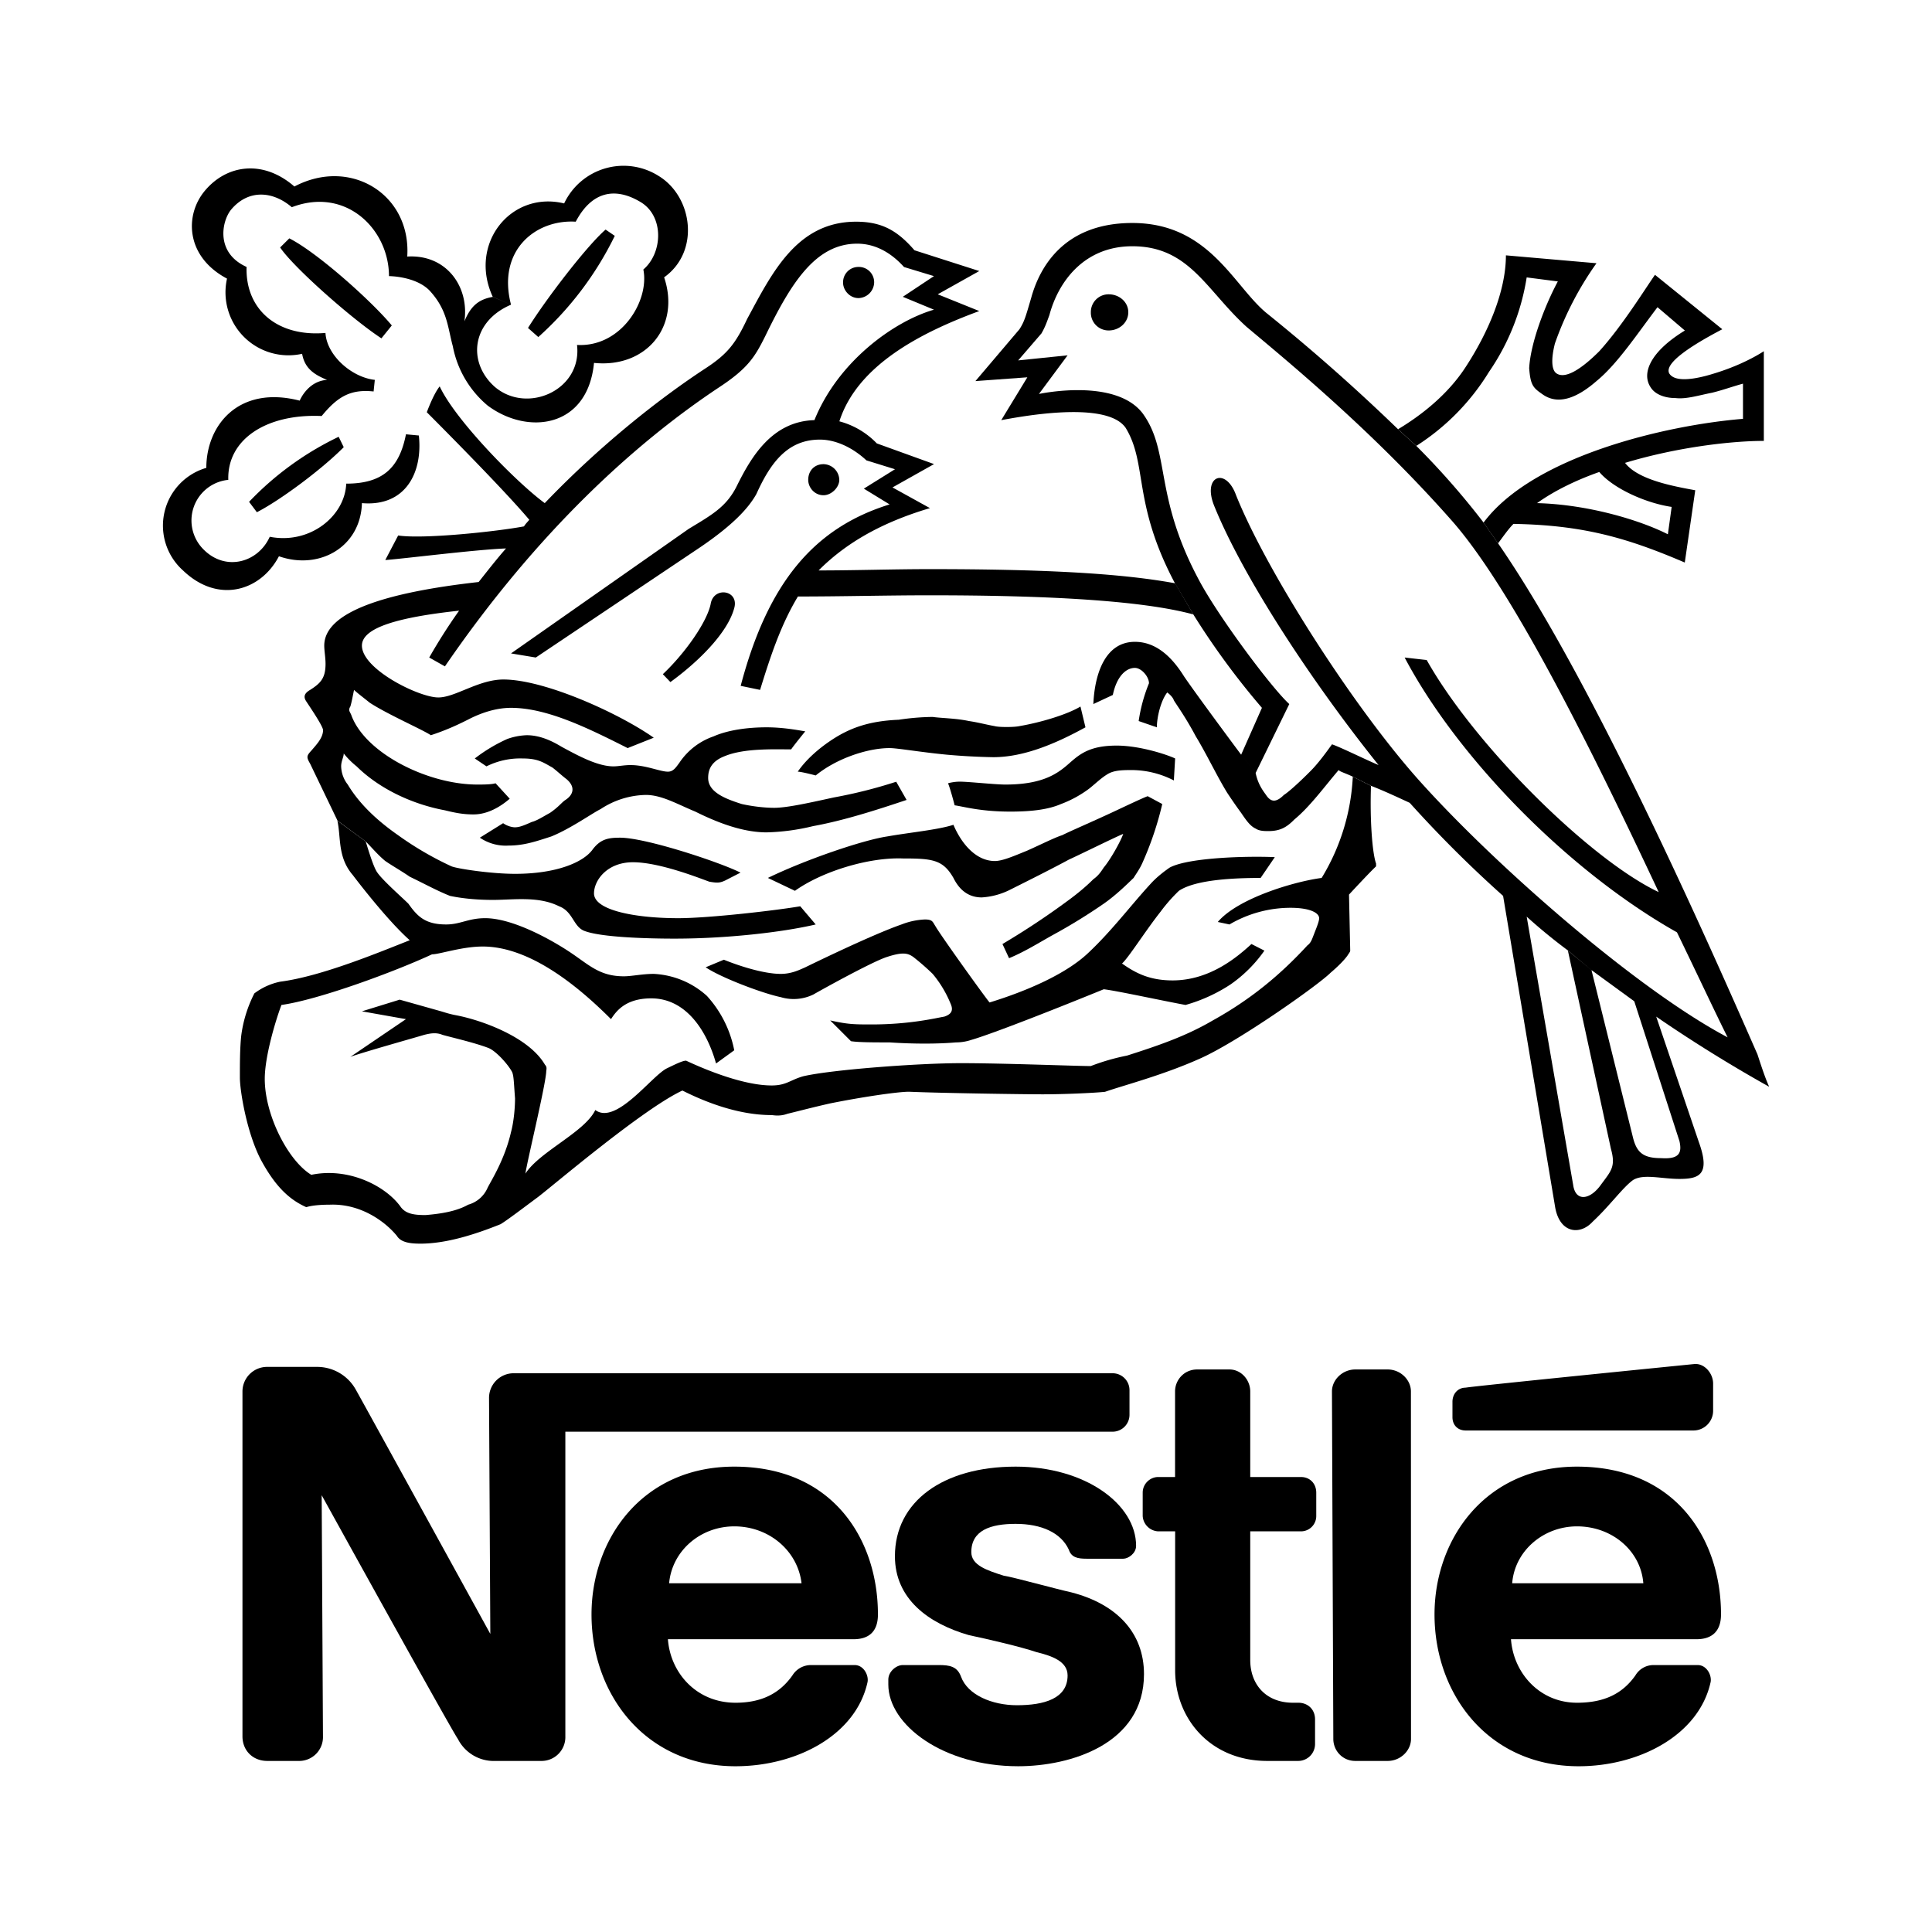 <svg role="img" viewBox="0 0 24 24" xmlns="http://www.w3.org/2000/svg">
  <title>Nestle</title>
  <path d="M13.773 4.105c.13 0 .243-.097.243-.226s-.114-.223-.243-.223a.22.22 0 0 0-.222.223.22.22 0 0 0 .222.226m-3.109-.402a.2.2 0 0 0 .195-.191.19.19 0 0 0-.195-.196.19.19 0 0 0-.191.196c0 .093.082.191.191.191m-2.336 4.77-.094-.098c.274-.258.547-.645.594-.871.035-.223.356-.176.293.05-.082.305-.437.66-.793.919m-1.98-4.688c-.485.207-.547.707-.207 1.016.402.351 1.093.047 1.027-.516.55.031.902-.55.824-.937.242-.207.258-.66-.031-.836-.324-.196-.613-.13-.809.242-.496-.031-.98.355-.804 1.031l-.227-.098c-.305-.66.227-1.32.887-1.16a.816.816 0 0 1 1.176-.34c.421.258.515.938.066 1.258.207.614-.227 1.13-.871 1.063-.078.808-.82.902-1.32.531a1.27 1.27 0 0 1-.434-.738c-.066-.242-.066-.453-.293-.696-.176-.175-.5-.175-.5-.175 0-.578-.531-1.114-1.207-.856-.242-.207-.547-.222-.758.035-.113.145-.191.532.196.707-.016.532.386.872.98.82.016.278.324.551.613.583l-.015.144c-.29-.031-.45.067-.645.305-.691-.031-1.176.293-1.16.793a.507.507 0 0 0-.305.867c.274.274.676.16.82-.16.5.098.934-.258.95-.66.453 0 .66-.195.742-.613l.16.015c.05.453-.16.887-.707.84-.016.547-.531.836-1.031.66-.227.434-.758.594-1.192.176a.747.747 0 0 1 .29-1.274c0-.53.402-1.03 1.16-.835 0 0 .097-.243.34-.258-.165-.067-.278-.145-.31-.324a.782.782 0 0 1-.933-.934c-.515-.273-.53-.79-.273-1.094.273-.324.723-.387 1.11-.05.695-.368 1.452.097 1.402.87.484-.03.773.372.71.805.079-.191.176-.273.352-.304Zm0 0"/>
  <path d="m7.523 2.852.114.078a4.1 4.1 0 0 1-.95 1.257l-.128-.113c.242-.386.742-1.031.964-1.222M4.207 5.426l.063.129c-.274.277-.79.66-1.079.808l-.097-.129a3.8 3.8 0 0 1 1.113-.808m.66-1.383-.129.16c-.37-.242-1.097-.887-1.258-1.129l.114-.113c.355.18 1.031.789 1.273 1.082m-.676 6.152c.047.211 0 .453.192.676.062.082.433.566.707.809-.367.144-1.094.449-1.61.515a.8.8 0 0 0-.32.145 1.6 1.6 0 0 0-.164.531c-.016.16-.016.34-.016.516 0 .16.083.675.258 1.015.18.336.356.5.567.594.047-.016.144-.031.289-.031.386-.016.691.21.836.387.05.082.164.097.293.097.32 0 .675-.113.996-.242.082-.05.273-.195.468-.34.208-.16 1.305-1.094 1.79-1.32.257.129.675.305 1.109.305.016 0 .098.02.195-.016.13-.031.305-.078.531-.129.387-.078.836-.145.981-.145.355.016 1.402.032 1.66.032s.629-.016.774-.031c.226-.079.726-.208 1.191-.418.469-.211 1.453-.903 1.613-1.063.078-.066.16-.145.207-.21.02-.032.035-.048.035-.063l-.015-.696s.238-.258.336-.351v-.035c-.047-.13-.078-.547-.063-.965l-.226-.114a2.66 2.66 0 0 1-.387 1.258c-.355.047-1.047.258-1.29.547l.145.031a1.5 1.5 0 0 1 .758-.207c.242 0 .356.063.356.13 0 .046-.051.16-.067.206-.015.032-.03.098-.078.13-.34.37-.71.675-1.176.933-.308.18-.613.293-1.066.437a2.7 2.7 0 0 0-.45.13c-.179 0-1.077-.036-1.613-.036-.53 0-1.624.082-1.964.164-.16.047-.207.113-.387.113-.336 0-.79-.18-1.063-.308-.046 0-.144.05-.242.097-.191.098-.629.707-.886.516-.13.274-.692.516-.868.79.016-.13.243-1.063.258-1.259 0-.03.016-.062-.015-.093-.196-.34-.774-.551-1.098-.614-.082-.015-.129-.031-.192-.05l-.515-.145-.469.145.547.097-.691.469c.128-.05.87-.258.918-.274.062-.015.144-.035.226 0 .113.032.387.094.563.16.097.032.257.212.304.305.02.051.02.13.035.325 0 .113-.015.289-.05.418-.078.34-.243.597-.29.69a.37.37 0 0 1-.242.212c-.144.082-.336.113-.53.129-.145 0-.243-.016-.306-.098-.18-.258-.644-.5-1.113-.402-.289-.176-.578-.742-.578-1.192 0-.273.129-.71.207-.918.469-.066 1.418-.418 1.871-.629.094 0 .371-.097.63-.097.608 0 1.222.531 1.593.902.062-.094.176-.258.5-.258.433 0 .691.403.805.809l.226-.164a1.4 1.4 0 0 0-.34-.676 1.06 1.06 0 0 0-.66-.273c-.144 0-.273.03-.371.03-.305 0-.434-.144-.676-.304s-.71-.418-1.047-.418c-.21 0-.308.078-.484.078-.258 0-.356-.097-.469-.257-.062-.063-.32-.29-.386-.387-.047-.063-.11-.274-.145-.387Zm0 0"/>
  <path d="M4.543 10.453c.082.082.144.16.242.242.098.067.211.13.305.196.164.078.34.175.5.238.164.035.355.05.531.05.258 0 .566-.05.824.079.176.066.176.258.32.308.212.079.79.094 1.114.094.644 0 1.336-.078 1.754-.176l-.192-.226c-.289.05-1.129.148-1.515.148-.531 0-1.047-.097-1.047-.308 0-.16.16-.387.484-.387.34 0 .856.21.95.242.097.016.128.016.195-.015l.191-.098c-.258-.13-1.176-.434-1.496-.434-.144 0-.242.016-.34.145-.113.16-.449.304-.965.304-.293 0-.71-.062-.789-.093a4 4 0 0 1-.664-.387c-.258-.18-.48-.387-.625-.629a.38.38 0 0 1-.082-.226c0-.067.032-.114.032-.16q.07.088.16.16c.277.273.68.468 1.097.546.13.032.227.051.356.051.176 0 .336-.097.449-.195l-.176-.192c-.05.016-.16.016-.226.016-.614 0-1.387-.387-1.563-.855-.015-.047-.047-.063-.015-.114.015-.047.03-.129.046-.207.032.032.114.094.196.16.222.145.66.336.758.403.207-.067.367-.145.496-.211.129-.063.308-.129.5-.129.453 0 .968.258 1.449.5l.324-.129c-.434-.305-1.355-.723-1.867-.723-.309 0-.598.223-.809.223-.242 0-.949-.351-.949-.644 0-.223.45-.352 1.207-.434a7 7 0 0 0-.371.582l.195.11c1.16-1.692 2.383-2.786 3.399-3.462.37-.242.453-.386.582-.644.32-.66.625-1.145 1.14-1.145.243 0 .438.13.582.29l.372.113-.387.257.387.16c-.5.145-1.192.645-1.485 1.372-.531.015-.789.465-.965.82-.129.258-.308.356-.597.531L6.348 8.117l.308.051L8.7 6.797c.403-.274.598-.484.696-.66.175-.387.386-.676.789-.676.191 0 .402.094.578.258l.355.11-.387.241.32.196c-.933.289-1.51.964-1.85 2.254l.241.05c.13-.422.258-.808.47-1.16.546 0 1.093-.015 1.64-.015 1.433 0 2.629.062 3.273.238l-.226-.387c-.696-.129-1.692-.176-3.047-.176-.465 0-.918.016-1.383.016.305-.305.723-.578 1.383-.774l-.465-.257.516-.29-.711-.257a1 1 0 0 0-.465-.274c.222-.691.996-1.097 1.738-1.37l-.516-.208.516-.289-.805-.258c-.21-.242-.402-.355-.726-.355-.738 0-1.047.644-1.352 1.207-.144.305-.242.434-.515.613-.567.371-1.305.95-2 1.676-.352-.258-1.11-1.031-1.305-1.45-.078.095-.16.321-.16.321.082.082.949.95 1.273 1.336-.015.02-.047.05-.066.082-.352.066-1.254.16-1.563.113l-.16.305c.227-.016 1.113-.129 1.5-.144-.113.128-.226.273-.34.417-1.16.13-1.918.372-1.918.79 0 .066.016.148.016.226 0 .18-.063.242-.191.324-.082.047-.082.094-.047.145.03.047.207.305.207.355 0 .094-.078.176-.145.254-.062.067-.062.082-.015.164l.34.707Zm14.258-3.945c-.063.062-.13.16-.192.242l-.18-.258c.614-.824 2.259-1.21 3.223-1.289v-.437c-.129.035-.257.082-.386.113-.16.031-.32.082-.45.066-.144 0-.257-.05-.308-.129-.125-.18 0-.453.422-.71l-.34-.29c-.258.34-.5.707-.758.918-.242.211-.48.305-.676.16-.113-.078-.144-.113-.16-.32.016-.308.192-.773.356-1.078l-.387-.05a2.85 2.85 0 0 1-.469 1.175 2.86 2.86 0 0 1-.902.918l-.227-.207c.274-.164.613-.422.84-.773.273-.418.5-.934.5-1.387l1.125.098a4 4 0 0 0-.516.996c-.046.18-.046.324.016.37.113.083.324-.062.535-.273.29-.32.578-.789.692-.949l.836.676c-.372.195-.723.418-.66.547.066.113.308.082.566 0 .207-.063.433-.16.61-.274v1.114c-.403 0-1.079.078-1.724.273.16.21.598.29.872.34l-.13.898c-.71-.304-1.257-.465-2.128-.48l.293-.258c.625.016 1.27.207 1.625.387l.047-.34c-.32-.047-.723-.227-.899-.434-.277.098-.55.227-.773.387Zm0 0"/>
  <path d="m15.418 9.375.258-.582a9.5 9.5 0 0 1-.852-1.16l-.226-.383c-.532-1-.34-1.484-.614-1.934-.242-.355-1.367-.128-1.546-.097l.324-.532-.645.047.547-.644c.063-.098.078-.16.145-.387.097-.355.386-.933 1.257-.933.95 0 1.254.773 1.66 1.113a24 24 0 0 1 1.641 1.449l.227.207q.45.45.836.953l.18.258c1.16 1.676 2.578 4.879 3.222 6.348.047.144.094.289.145.402a18 18 0 0 1-1.403-.871l-.273-.191-.531-.387-.29-.242a7 7 0 0 1-.515-.422l.578 3.336c.031.21.21.18.34 0 .129-.176.191-.227.129-.45l-.535-2.464.293.242.515 2.078c.047.191.13.258.352.258.226.015.258-.067.226-.211l-.562-1.739.273.192.531 1.562c.145.403 0 .454-.242.454-.226 0-.449-.067-.578.015-.129.094-.289.32-.5.516-.16.176-.418.144-.469-.196l-.644-3.851a15 15 0 0 1-1.16-1.156c-.145-.067-.32-.149-.48-.211l-.227-.114c-.098-.046-.16-.062-.176-.082-.18.211-.356.454-.55.614-.095.097-.177.144-.321.144-.051 0-.113 0-.16-.031-.067-.031-.114-.098-.18-.195a6 6 0 0 1-.176-.254c-.129-.211-.258-.485-.387-.696-.128-.242-.257-.418-.273-.449-.016-.05-.082-.097-.082-.097-.078.097-.129.304-.129.433l-.226-.078a2 2 0 0 1 .128-.469c0-.082-.093-.191-.175-.191-.114 0-.227.11-.274.336l-.242.113c.016-.371.145-.773.516-.773.289 0 .484.226.613.433.144.211.61.84.707.969l.18.227c.03.144.093.222.129.273.062.094.128.094.222 0 .051-.031.18-.145.324-.29.114-.112.227-.276.274-.339.129.047.387.176.578.258-.852-1.063-1.691-2.352-2.043-3.223-.148-.37.145-.484.273-.129.387.965 1.497 2.692 2.32 3.594.934 1.031 2.657 2.543 3.786 3.14-.16-.32-.371-.773-.629-1.304-1.371-.773-2.738-2.191-3.383-3.414l.274.031c.597 1.063 2.03 2.48 2.882 2.883-.773-1.645-1.789-3.723-2.562-4.605-.98-1.114-2.043-1.985-2.559-2.418-.5-.454-.71-1-1.418-1-.597 0-.918.437-1.03.855-.036.098-.052.145-.098.227l-.29.336.614-.063-.356.48s.95-.207 1.29.243c.35.484.128 1.031.722 2.113.258.465.887 1.305 1.098 1.496l-.418.856Zm-9.375.145-.145-.098a2 2 0 0 1 .403-.242.8.8 0 0 1 .242-.047c.16 0 .305.066.434.144.21.114.449.243.644.243.063 0 .129-.016.211-.016.191 0 .367.082.465.082.066 0 .098-.05.144-.113a.84.84 0 0 1 .422-.325c.176-.078.418-.113.66-.113.207 0 .387.035.48.05 0 0-.144.177-.175.224-.21 0-.578-.016-.82.082-.164.062-.211.16-.211.273 0 .176.21.258.418.324.144.032.293.047.402.047.164 0 .453-.066.742-.129a6 6 0 0 0 .774-.195l.129.226c-.387.13-.79.258-1.16.325a2.7 2.7 0 0 1-.579.078c-.308 0-.628-.13-.886-.258-.227-.094-.418-.207-.614-.207a1.05 1.05 0 0 0-.562.176c-.098.047-.371.242-.613.34-.192.062-.34.113-.532.113a.57.57 0 0 1-.355-.098l.289-.18c.05.036.113.051.145.051.05 0 .097-.015.21-.066.067-.016.16-.078.227-.113.113-.078.145-.13.191-.16.098-.063.13-.16.016-.258-.062-.047-.11-.094-.176-.145-.113-.062-.176-.113-.37-.113a.94.94 0 0 0-.45.098"/>
  <path d="M10.133 9.633s-.176-.047-.223-.047c.113-.164.274-.293.387-.371.238-.164.48-.258.867-.274a3 3 0 0 1 .422-.035c.11.016.289.016.45.051.112.016.226.047.32.063.05.015.242.015.308 0 .274-.047.594-.145.758-.243l.062.258c-.355.195-.757.371-1.144.371a8 8 0 0 1-.578-.031c-.325-.031-.614-.082-.711-.082-.274 0-.66.129-.918.34m-.258 1.433-.336-.16c.465-.226 1.176-.469 1.48-.515.29-.051.63-.082.825-.145.094.223.273.45.515.45.094 0 .239-.063.403-.13.175-.078.336-.16.433-.191.098-.05.403-.18.676-.309.098-.046.371-.175.387-.175l.18.097a4 4 0 0 1-.243.723c-.035.082-.082.144-.113.195-.082.078-.21.207-.371.32a7 7 0 0 1-.629.387c-.176.098-.355.211-.547.29l-.082-.176q.427-.253.824-.547c.106-.078.211-.164.305-.258.066-.047.098-.098.129-.145.082-.097.21-.324.242-.418-.113.047-.5.239-.676.32-.21.114-.53.274-.726.372a.9.9 0 0 1-.356.097c-.207 0-.304-.148-.351-.242-.13-.226-.258-.242-.63-.242-.421-.016-1 .16-1.339.402m1.984-1.062s-.05-.195-.082-.274c0 0 .067-.02.145-.02.113 0 .437.036.566.036.48 0 .66-.144.805-.273.129-.114.258-.211.578-.211.29 0 .629.113.727.16l-.016.273a1.15 1.15 0 0 0-.516-.129c-.113 0-.226 0-.308.051-.078.047-.145.113-.223.176a1.4 1.4 0 0 1-.355.195c-.145.063-.34.094-.63.094-.37 0-.577-.062-.69-.078"/>
  <path d="m8.766 12.016.226-.094c.192.078.496.176.707.176.13 0 .227-.047.305-.082.066-.032.824-.403 1.195-.532a.9.9 0 0 1 .29-.062c.097 0 .097.031.128.078.063.113.63.902.676.953.469-.144.95-.355 1.223-.613.293-.274.535-.598.773-.856.082-.093.195-.175.242-.207.242-.129 1-.144 1.305-.129l-.176.258c-.562 0-.87.063-1.015.16a2 2 0 0 0-.227.258c-.191.242-.402.578-.48.645.16.113.335.21.628.21.465 0 .805-.292.98-.452l.161.082a1.7 1.7 0 0 1-.418.418 2 2 0 0 1-.562.257c-.274-.05-.872-.18-1.016-.195-.516.211-1.371.55-1.645.629a.6.6 0 0 1-.191.031c-.227.02-.531.02-.824 0-.192 0-.387 0-.48-.015l-.258-.258c.222.05.304.05.515.05.48 0 .805-.081.902-.097.094-.031.114-.082.079-.16a1.4 1.4 0 0 0-.223-.371 3 3 0 0 0-.242-.211c-.067-.047-.13-.063-.324 0-.16.05-.692.34-.918.468a.56.56 0 0 1-.403.032c-.226-.047-.742-.242-.933-.371m1.464-5.864c.098 0 .196-.097.196-.191a.2.2 0 0 0-.196-.195c-.113 0-.19.082-.19.195 0 .094.077.191.19.191m7.297 11.133c0-.144-.129-.273-.289-.273h-.402c-.16 0-.29.129-.29.273l.017 4.317c0 .144.113.273.273.273h.402c.16 0 .29-.129.29-.273Zm.516.13v.19c0 .098.066.165.164.165h2.836a.245.245 0 0 0 .238-.243v-.34c0-.128-.11-.257-.238-.242 0 0-2.742.274-2.836.293-.098 0-.164.078-.164.176m-2.3 4.461c-.712 0-1.145-.531-1.145-1.125v-1.727h-.211a.203.203 0 0 1-.192-.191v-.289c0-.113.094-.195.192-.195h.21v-1.063c0-.144.114-.273.274-.273h.402c.145 0 .258.129.258.273v1.063h.63c.112 0 .19.082.19.195v.289a.19.19 0 0 1-.19.191h-.63v1.598c0 .305.196.531.531.531h.067c.113 0 .207.078.207.207v.309a.21.21 0 0 1-.207.207Zm-4.837-1.82c0-.918-.547-1.836-1.785-1.836-1.144 0-1.773.902-1.773 1.836 0 1 .675 1.886 1.789 1.886.758 0 1.496-.386 1.64-1.046.016-.082-.047-.211-.16-.211h-.547a.27.27 0 0 0-.226.128c-.16.227-.387.34-.707.34-.485 0-.809-.37-.84-.789h2.305c.21 0 .304-.113.304-.308m-2.594-.387c.036-.402.387-.707.81-.707.433 0 .788.305.835.707Zm13.067.387c0-.918-.547-1.836-1.79-1.836-1.14 0-1.769.902-1.769 1.836 0 1 .676 1.886 1.79 1.886.753 0 1.495-.386 1.64-1.046.016-.082-.047-.211-.16-.211h-.547a.26.26 0 0 0-.227.128c-.16.227-.386.34-.726.34-.465 0-.79-.37-.82-.789h2.304c.207 0 .305-.113.305-.308m-2.594-.387c.031-.402.387-.707.805-.707.437 0 .793.305.824.707Zm0 0"/>
  <path d="M13.824 17.059H6.38a.306.306 0 0 0-.305.308l.016 2.93s-1.594-2.899-1.676-3.043a.55.55 0 0 0-.48-.274H3.32a.306.306 0 0 0-.308.305v4.285c0 .176.129.305.308.305h.387a.296.296 0 0 0 .305-.305l-.016-2.996s1.61 2.914 1.692 3.028a.5.5 0 0 0 .468.273h.563a.296.296 0 0 0 .304-.305v-3.785h6.801a.21.21 0 0 0 .207-.21v-.305a.21.21 0 0 0-.207-.211"/>
  <path d="M12.617 18.93c.32 0 .563.11.66.32.032.098.11.113.223.113h.453c.063 0 .16-.066.16-.16 0-.515-.629-.984-1.496-.984-.902 0-1.5.433-1.5 1.113 0 .531.418.836.918.98.242.051.645.145.84.211.191.047.387.114.387.29 0 .289-.293.37-.63.37-.308 0-.612-.128-.694-.355-.047-.129-.145-.144-.274-.144h-.45c-.081 0-.179.082-.179.18v.062c0 .5.68 1.015 1.613 1.015.645 0 1.563-.273 1.563-1.144 0-.516-.34-.871-.902-1.016-.211-.047-.727-.191-.84-.207-.207-.066-.403-.129-.403-.293 0-.273.243-.351.551-.351"/>
</svg>